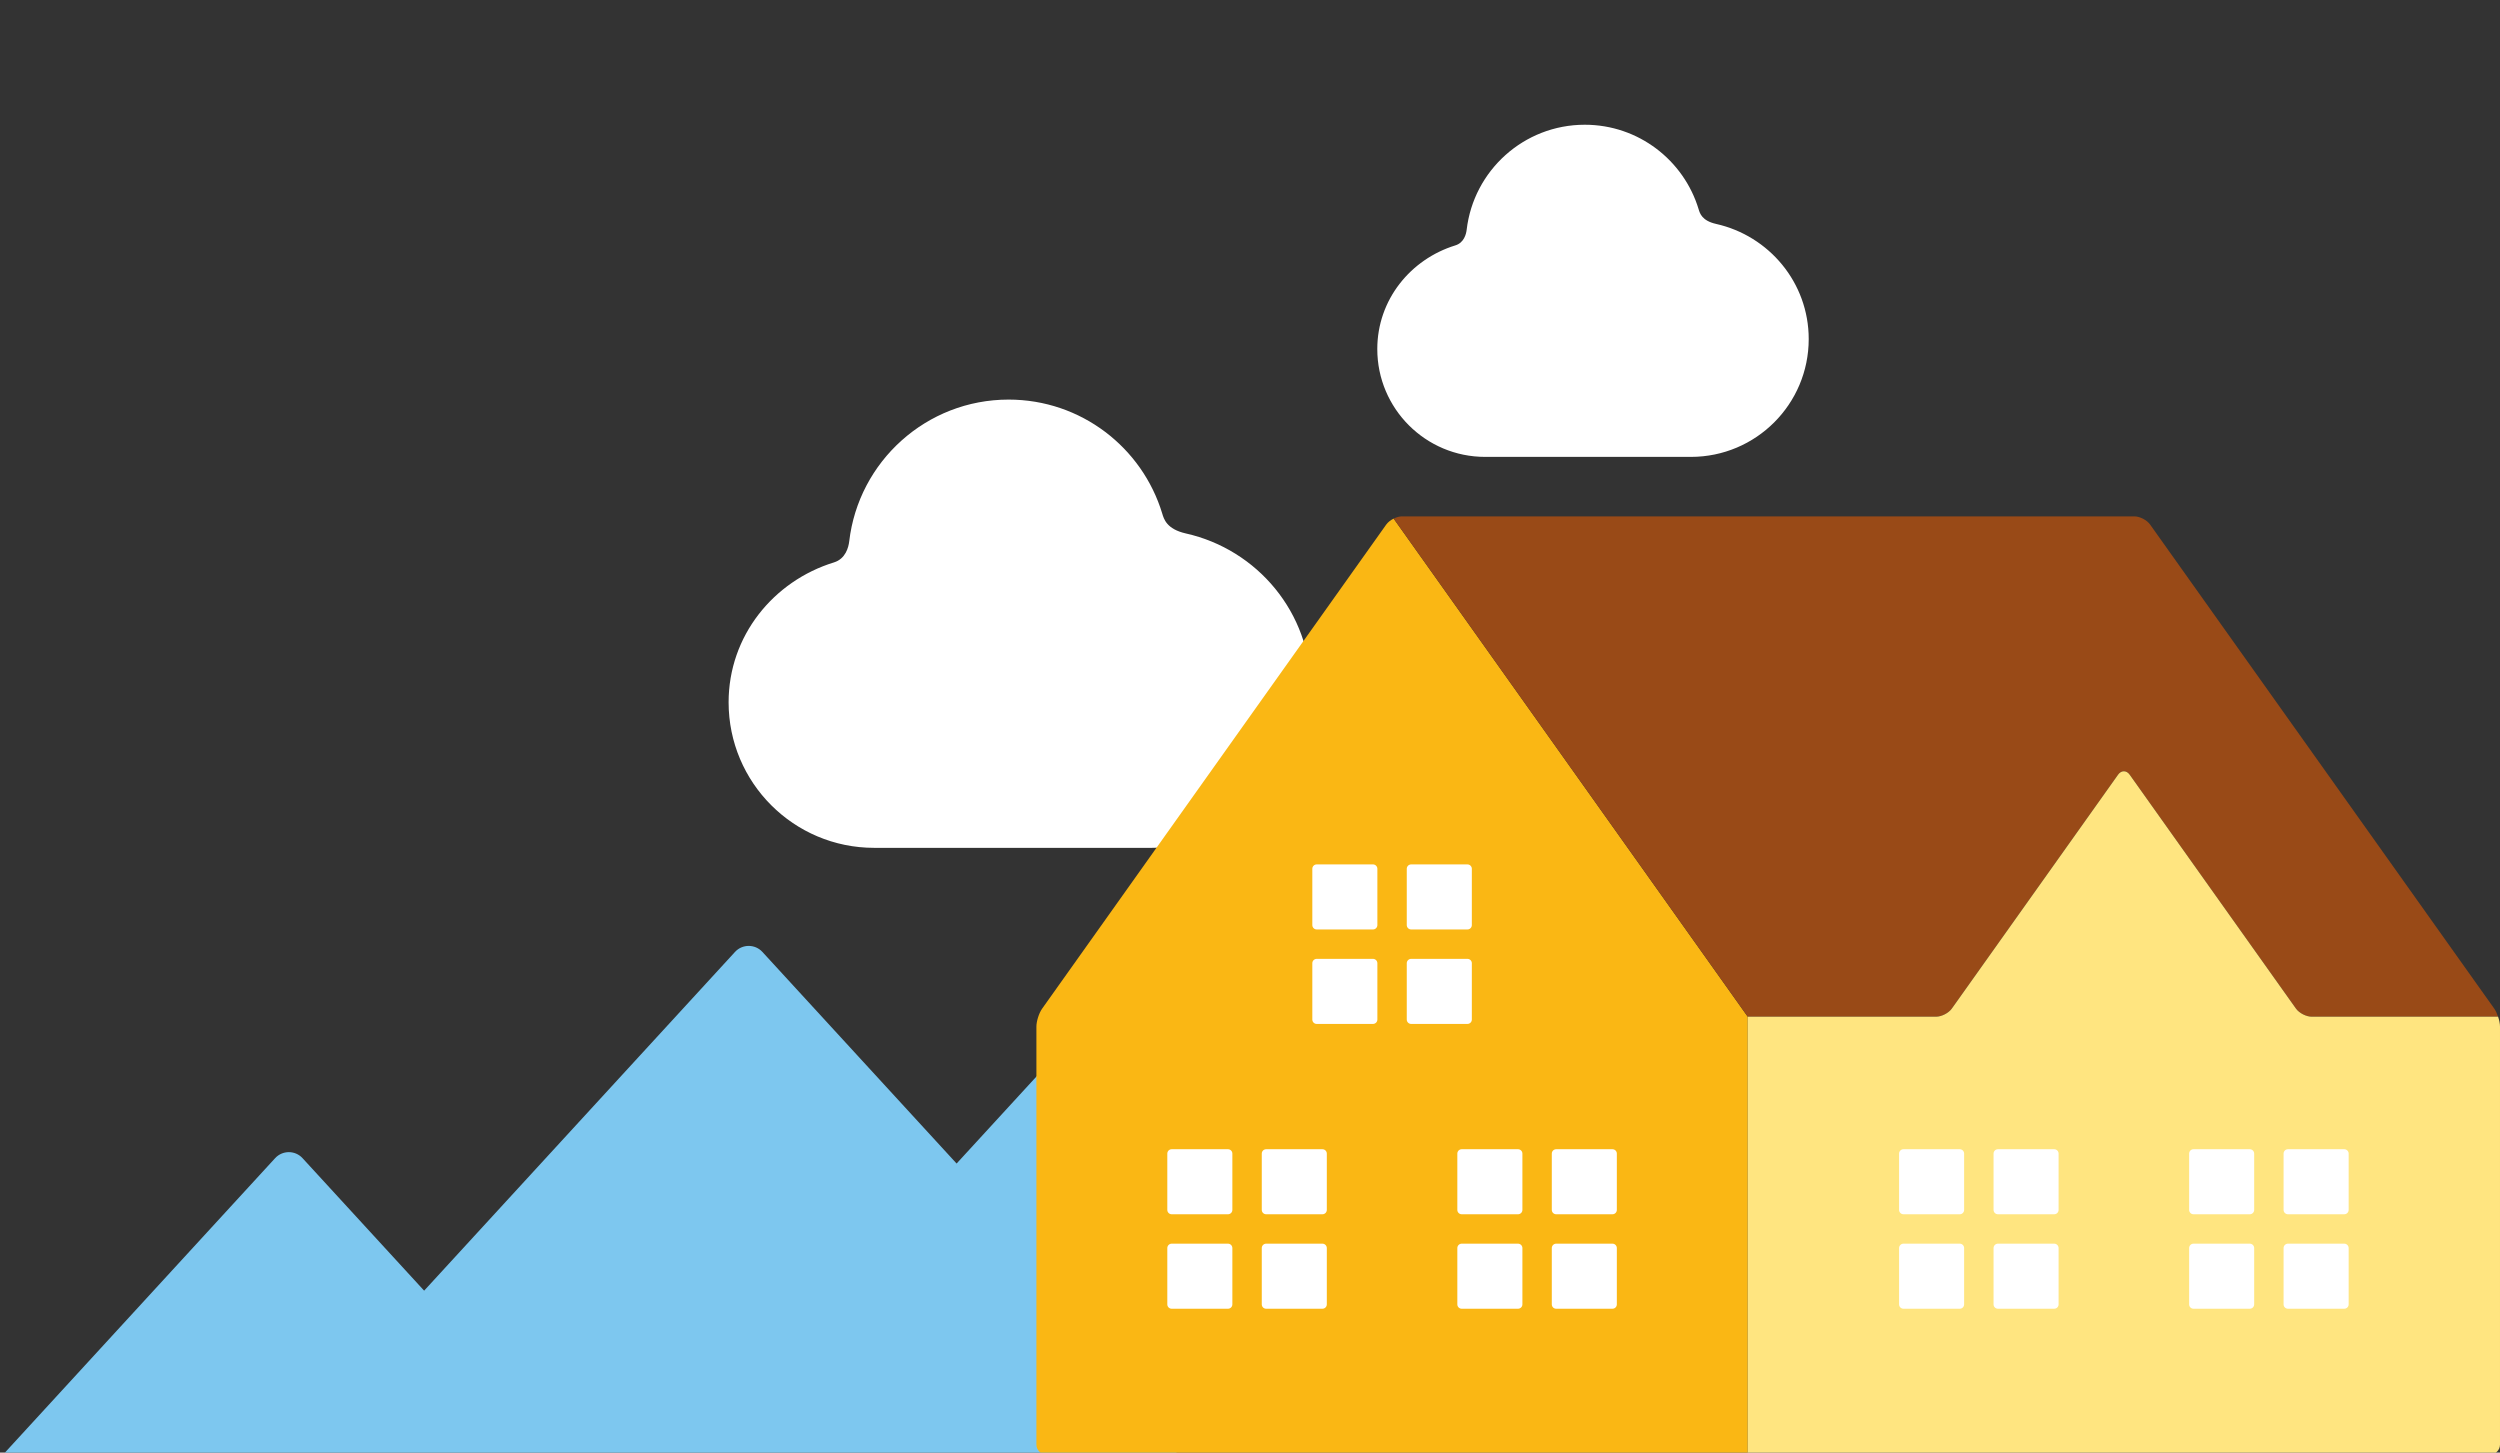 <?xml version="1.0" encoding="utf-8"?>
<!-- Generator: Adobe Illustrator 16.0.0, SVG Export Plug-In . SVG Version: 6.00 Build 0)  -->
<!DOCTYPE svg PUBLIC "-//W3C//DTD SVG 1.1//EN" "http://www.w3.org/Graphics/SVG/1.1/DTD/svg11.dtd">
<svg version="1.1" xmlns="http://www.w3.org/2000/svg" xmlns:xlink="http://www.w3.org/1999/xlink" x="0px" y="0px" width="1012px"
	 height="588px" viewBox="0 0 1012 588" enable-background="new 0 0 1012 588" xml:space="preserve">
<rect x="0" y="0" width="1012" height="588" fill="#333333" stroke="none"/>
<g id="Lager_2" display="none">
	<rect display="inline" fill="#009FE4" width="1012" height="588"/>
</g>
<g id="Lager_1" display="none">
	<rect x="368.143" y="430.763" display="inline" fill="#FFFFFF" width="333.743" height="108.979"/>
	<g display="inline">
		<g>
			<path fill="#994A17" d="M887.774,373.399c-7.692,7.767-18.325,18.462-32.996,33.13c-3.224,3.226-6.703,2.116-6.703-2.441
				c0-3.688,0-112.165,0-153.086c-7.95-3.807-16.251-9.418-16.251-9.418c-1.818-1.229-4.245-0.702-5.41,1.15
				c0,0-5.94,9.585-11.145,15.109c-0.638,0.663-1.291,1.302-1.93,1.947c0,14.057,0,29.956,0,31.28c0,3.673-3.05,4.814-6.163,1.717
				c-6.192-6.201-11.7-11.733-16.648-16.689c-6.18,3.017-12.771,5.34-19.667,6.8c6.833,6.864,14.957,15.021,24.615,24.672
				c10.009,10.034,11.717,19.37,11.717,36.522c0,0,0,237.284,0,239.48c0,2.195,0.687,4.43,4.071,4.43c3.367,0,34.08,0,36.777,0
				s3.944-1.74,3.944-4.43c0-2.705,0-122.9,0-122.9c0-17.138,1.692-26.484,11.7-36.507c17.001-16.994,29.276-29.333,37.978-38.081
				C896.492,382.481,891.814,378.213,887.774,373.399z"/>
		</g>
		<path fill="#AEC912" d="M1012,328.279c0,38.831-31.479,70.301-70.318,70.301c-38.821,0-70.3-31.47-70.3-70.301
			c0-38.83,31.479-70.318,70.3-70.318C980.521,257.961,1012,289.449,1012,328.279z"/>
		<path fill="#AEC912" d="M899.206,89.288c-2.124-0.559-4.088-2.794-4.375-4.974c0,0-2.459-18.469-6.784-28.455
			c-13.791-31.814-45.463-54.066-82.354-54.066c-49.549,0-89.728,40.163-89.728,89.728c0,10.033,3.735,24.807,3.735,24.807
			c0.526,2.131-0.623,4.693-2.57,5.715c0,0-14.879,7.766-22.381,14.765c-16.736,15.596-27.201,37.825-27.201,62.503
			c0,47.196,38.265,85.459,85.467,85.459c24.551,0,46.66-10.36,62.255-26.93c5.204-5.523,11.145-15.109,11.145-15.109
			c1.165-1.852,3.592-2.379,5.41-1.15c0,0,12.292,8.317,21.263,11.55c9.02,3.232,18.742,5.003,28.861,5.003
			c47.22,0,85.484-38.264,85.484-85.458c0-30.674-16.172-57.564-40.436-72.641C917.531,94.156,899.206,89.288,899.206,89.288z"/>
	</g>
	<g display="inline">
		<g>
			<path fill="#D1DE83" d="M546.539,432.718c-9.37-4.677-15.739-13.648-16.435-30.513c-0.047-0.958-0.063-1.988-0.063-3.097
				c0,0-16.521,3.2-28.925-9.211c-10.313-10.313-8.876-18.533-13.825-29.691c-6.106-13.736-18.933-17.921-28.749-17.8
				c0,0,0.909-10.982-4.008-20.083c-6.041-11.172-17.719-11.396-21.502-11.396s-14.623,1.316-21.494,12.435
				c-5.443,8.787-4.006,19.044-4.006,19.044c-9.811-0.121-22.644,4.063-28.75,17.8c-4.957,11.158-3.521,19.379-13.816,29.691
				c-12.428,12.411-28.941,9.211-28.941,9.211c0,16.146-4.806,25.579-12.404,31.078v7.313v143.079c0,5.402,2.491,7.422,7.487,7.422
				h215.742V432.861L546.539,432.718z M426.839,522.75c0,1.013-0.829,1.861-1.851,1.861H401.25c-1.006,0-1.836-0.849-1.836-1.861
				v-23.736c0-1.006,0.83-1.861,1.836-1.861h23.738c1.021,0,1.851,0.855,1.851,1.861V522.75z M426.839,482.938
				c0,1.014-0.829,1.829-1.851,1.829H401.25c-1.006,0-1.836-0.815-1.836-1.829v-23.737c0-1.021,0.83-1.853,1.836-1.853h23.738
				c1.021,0,1.851,0.831,1.851,1.853V482.938z M466.652,522.75c0,1.013-0.832,1.861-1.853,1.861h-23.722
				c-1.014,0-1.852-0.849-1.852-1.861v-23.736c0-1.006,0.838-1.861,1.852-1.861H464.8c1.021,0,1.853,0.855,1.853,1.861V522.75z
				 M466.652,482.938c0,1.014-0.832,1.829-1.853,1.829h-23.722c-1.014,0-1.852-0.815-1.852-1.829v-23.737
				c0-1.021,0.838-1.853,1.852-1.853H464.8c1.021,0,1.853,0.831,1.853,1.853V482.938z"/>
		</g>
		<g>
			<path fill="#206F33" d="M783.36,397.336c-0.016-0.04-0.047-0.089-0.079-0.113c-0.112-0.205-0.287-0.396-0.416-0.598
				c-0.415-0.606-0.845-1.172-1.276-1.7l-123.875-145.52c-4.692-5.499-14.462-10.032-21.702-10.032c0,0-38.934,0-48.056,0
				c-7.766,0-9.482-4.51-9.482-10.728c0-2.745,0-13.537,0-24.75c0-0.43,0.127-1.31,1.213-1.31c1.094,0,4.406,0,4.406,0
				c3.191,0,5.803-2.609,5.803-5.802V173.78c0-3.194-2.611-5.803-5.803-5.803h-73.638c-3.193,0-5.812,2.609-5.812,5.803v23.003
				c0,3.192,2.618,5.802,5.812,5.802c0,0,3.855,0,4.709,0c0.86,0,1.189,0.934,1.189,1.389c0,11.542,0,22.716,0,25.494
				c0,6.217-1.333,9.905-10.449,9.905c-9.114,0-59.381,0-59.381,0c-3.354,0-7.257,1.021-10.952,2.602l137.188,161.171
				c0.974,0.982,2.107,1.813,4.718,1.813h206.985c0.256-0.83,0.447-1.708,0.447-2.635
				C784.909,400.512,784.319,398.893,783.36,397.336z"/>
		</g>
		<g>
			<path fill="#AEC912" d="M577.477,404.959c-2.626,0-3.76-0.848-4.741-1.828c-1.008-1.006-137.164-161.156-137.164-161.156
				c-4.246,1.844-8.221,4.468-10.728,7.414l-61.937,72.777l-61.81,72.632h0.008c-1.62,2.043-2.675,4.149-2.675,6.608
				c0,2.194,0.814,4.183,2.139,5.73l23.051,23.05c7.598-5.499,12.404-14.933,12.404-31.078c0,0,16.514,3.2,28.941-9.211
				c10.295-10.313,8.859-18.533,13.816-29.691c6.107-13.736,18.94-17.921,28.75-17.8c0,0-1.438-10.257,4.006-19.044
				c6.871-11.118,17.711-12.435,21.494-12.435s15.461,0.224,21.502,11.396c4.917,9.101,4.008,20.083,4.008,20.083
				c9.816-0.121,22.643,4.063,28.749,17.8c4.949,11.158,3.512,19.379,13.825,29.691c12.403,12.411,28.925,9.211,28.925,9.211
				c0,18.899,6.562,28.669,16.497,33.609l0.312,0.144V588h207.25c4.117,0,6.768-2.459,6.768-7.599c0,0,0-147.453,0-148.952
				c0-1.493,0.894-2.33,0.894-2.33l20.721-20.721c0.911-0.98,1.58-2.14,1.979-3.439
				C784.462,404.959,580.103,404.959,577.477,404.959z M648.296,522.75c0,1.013-0.83,1.861-1.835,1.861h-23.745
				c-1.013,0-1.845-0.849-1.845-1.861v-23.736c0-1.006,0.832-1.861,1.845-1.861h23.745c1.005,0,1.835,0.855,1.835,1.861V522.75z
				 M648.296,482.938c0,1.014-0.83,1.829-1.835,1.829h-23.745c-1.013,0-1.845-0.815-1.845-1.829v-23.737
				c0-1.021,0.832-1.853,1.845-1.853h23.745c1.005,0,1.835,0.831,1.835,1.853V482.938z M688.11,522.75
				c0,1.013-0.833,1.861-1.838,1.861h-23.728c-1.016,0-1.846-0.849-1.846-1.861v-23.736c0-1.006,0.83-1.861,1.846-1.861h23.728
				c1.005,0,1.838,0.855,1.838,1.861V522.75z M688.11,482.938c0,1.014-0.833,1.829-1.838,1.829h-23.728
				c-1.016,0-1.846-0.815-1.846-1.829v-23.737c0-1.021,0.83-1.853,1.846-1.853h23.728c1.005,0,1.838,0.831,1.838,1.853V482.938z"/>
		</g>
	</g>
	<path display="inline" fill="#FFFFFF" d="M213.473,170.393c-8.076-26.694-32.852-46.134-62.181-46.134
		c-33.309,0-60.75,25.069-64.523,57.362c-0.275,2.367-1.431,7.088-6.179,8.547c-24.483,7.547-42.649,29.729-42.649,56.633
		c0,32.537,26.377,58.914,58.924,58.914c24.528,0,86.879,0,112.386,0c35.556,0,64.378-28.821,64.378-64.377
		c0-30.816-21.693-56.393-50.57-62.885C215.269,176.703,214.148,172.621,213.473,170.393z"/>
	<path display="inline" fill="#FFFFFF" d="M430.596,47.184C424.61,27.404,406.252,13,384.519,13
		c-24.681,0-45.014,18.576-47.811,42.504c-0.203,1.754-1.06,5.253-4.578,6.333c-18.141,5.593-31.603,22.029-31.603,41.965
		c0,24.109,19.545,43.654,43.662,43.654c18.174,0,64.377,0,83.277,0c26.347,0,47.703-21.356,47.703-47.703
		c0-22.834-16.074-41.786-37.473-46.597C431.926,51.86,431.097,48.836,430.596,47.184z"/>
</g>
<g id="Lager_3" display="none">
	<path display="inline" fill="#FFFFFF" d="M797.984,85.108c-5.86-19.371-23.84-33.478-45.123-33.478
		c-24.171,0-44.084,18.191-46.822,41.625c-0.2,1.718-1.039,5.144-4.484,6.201c-17.767,5.478-30.949,21.574-30.949,41.097
		c0,23.612,19.141,42.754,42.76,42.754c17.799,0,63.045,0,81.556,0c25.802,0,46.717-20.915,46.717-46.717
		c0-22.363-15.741-40.924-36.697-45.633C799.288,89.688,798.475,86.726,797.984,85.108z"/>
	<g display="inline">
		<g>
			<path fill="#FDCA09" d="M597.277,530.609c-0.158,0-0.251,0.012-0.251,0.012L597.277,530.609z"/>
			<g>
				<path fill="#994A17" d="M723.111,503.695c-65.772,0-148.328,0-171.636,0c-13.251,0-18.392,3.759-24.49,11.239l-10.208,12.456
					c70.286-3.173,177.484-8.185,245.627-11.392C751.259,508.249,737.721,503.695,723.111,503.695z"/>
			</g>
		</g>
		<path fill="#FDF5B3" d="M447.574,472.686l152.354-368.887c0,0,3.044-7.375,5.538-13.381c2.071-4.969,5.753-4.271,8.499-3.604
			c3.897,0.954,9.705,4.098,18.801,10.337c32.063,21.984,105.065,69.899,157.241,172.309
			c36.479,71.574,42.525,143.628,34.277,195.956c-1.369,8.733-7.937,12.995-16.159,12.995c-8.225,0-172.275,0-172.275,0
			c-6.889,0-8.762-4.403-7.17-11.191c5.666-24.163,26.363-120.789,16.853-207.5c-8.587-78.381-24.187-130.077-33.254-154.362
			c-0.58-1.568-0.936-2.306-1.44-3.653c-0.884-2.387-3.792-2.293-3.792,1.358c0,41.559,0,369.05,0,369.05
			c0,3.465-2.828,6.299-6.286,6.299H451.244C447.79,478.41,446.134,475.834,447.574,472.686z"/>
		<path fill="#FAB70F" d="M450.366,530.246l-10.367,0.363c-0.156,0-0.256,0.012-0.256,0.012c-5.825,0.187-9.606,5.022-8.39,10.723
			c0,0,2.084,10.419,3.999,20.065c3.699,18.742,12.531,25.017,38.836,25.017h257.989c37.89,0,56.473-5.057,78.728-27.1
			c13.844-13.72,21.821-29.243,24.25-34.874c2.44-5.631,2.909-12.081-8.669-11.497C814.914,513.541,489.612,528.888,450.366,530.246
			z"/>
	</g>
	<path display="inline" fill="#FFFFFF" d="M414.175,77.345c0.102-0.739,0.081-1.499,0.081-2.261
		c0-18.715-15.183-33.894-33.907-33.894c-5.496,0-10.519,1.666-15.263,3.658c-4.608,1.93-6.825-0.005-8.002-1.347
		c-9.603-10.944-23.688-17.858-39.393-17.858c-28.946,0-52.415,23.471-52.415,52.42c0,2.316,0.191,4.593,0.455,6.838
		c0.681,5.762-2.548,6.603-4.253,7.355c-16.728,7.362-28.414,24.082-28.414,43.533c0,26.247,21.278,47.52,47.535,47.52
		c26.252,0,85.184,0,113.866,0c28.69,0,51.939-23.257,51.939-51.932c0-19.91-11.211-37.202-27.662-45.917
		C416.986,84.53,413.357,83.287,414.175,77.345z"/>
	<path display="inline" fill="#C8E6FA" d="M1000.938,588c0,0-11-0.063-40.938-20.5c-35.929-24.527-66.5-27.5-103,0
		s-69.5,23.785-97.5,1.019s-67.647-26.912-102.5,0c-33,25.481-65,26.019-94.5,0s-74.5-24.481-104,0s-67.5,22.767-96,0
		s-77.5-22.481-104.5,0s-70.5,25.519-97.5,0s-75.074-23.314-103.5,0C31.417,589.501,0,588,0,588l16.208,0.042l975.667-0.104
		l9.422,0.031"/>
</g>
<g id="Lager_4" display="none">
	<g display="inline">
		<g>
			<path fill="#994916" d="M574.146,461.312c6.436-28.339-11.733-44.997-7.826-81.171c0-33.379,37.315-49.542,67.966-49.542
				c18.964,0,53.782,7.948,71.235,7.948c11.929,0,33.7,2.634,53.722-8.186c1.704-0.915,3.303-1.975,4.885-3.099
				c0.07,0.142,0.132,0.22,0.132,0.22s1.573-1.802,11.921-1.802c10.356,0,22.366-3.055,30.138-14.714
				c7.354-11.011,15.766-14.035,29.8-14.467c9.912-0.306,17.498-1.295,24.915-4.805c10.438-4.937,13.057-6.074,26.114-4.95
				c13.048,1.124,16.876-1.353,22.054-6.755c3.688-3.844,10.1-4.947,13.493-5.27c0.612-0.04,1.234-0.075,1.848-0.122
				c0.266-0.009,0.417-0.009,0.417-0.009c-0.019-0.006-0.036-0.013-0.053-0.021c2.45-0.185,4.885-0.398,7.38-0.638
				c9.816-0.948,15.349-2.779,15.768,1.526c0.417,4.307-5.419,7.001-10.038,10.497c-0.497,0.375-0.969,0.737-1.43,1.094
				c-0.009-0.002-0.009-0.013-0.009-0.013c-0.125,0.113-0.267,0.224-0.417,0.337c-0.037,0.026-0.063,0.055-0.107,0.087
				c-2.575,1.991-7.595,4.486-7.238,12.255c0.541,11.847,1.34,18.382,1.988,21.49c0.463,2.203,1.813,3.889,3.546,4.852
				c0.408,3.273,0.799,6.449,1.171,9.278c1.421,9.672,2.212,16.271,3.5,25.498c1.884,13.525-1.944,17.995-11.654,23.496
				c-6.448,3.657-12.372,1.261-15.773-1.01c-4.69-3.136-6.733-7.008-5.997-11.27c0.729-4.264-1.073-7.544-6.545-13.819
				c-4.867-5.598-9.149-8.073-14.745-15.041c-6.289-7.86-13.67-10.145-22.002-2.182c-9.166,8.896-13.004,21.253-18.457,48.765
				c-4.485,22.674-11.841,40.877-24.914,54.739c-1.324,1.407-1.191,2.793-1.094,3.513c1.333,9.423,3.349,20.918,6.201,30.733
				c6.075,20.864,15.526,49.819,25.802,65.24c11.21,16.822,14.808,25.429,18.2,36.034c1.759,5.48,0.87,7.969-4.441,7.969
				c-5.302,0-12.239,0-18.306,0c-6.076,0-9.104-0.383-10.242-6.831c-1.146-6.449,1.511-7.208,1.893-11.379
				c0.373-4.175-0.382-6.447-5.312-9.858c-4.931-3.415-6.946-6.821-10.748-15.923c-3.792-9.099-7.869-23.666-14.158-36.043
				c-2.691-5.299-8.188-15.975-13.323-25.918c-0.764-1.471-1.466-2.958-2.257-4.356c-0.719-1.29-1.261-0.473-1.518,0
				c-5.517,9.805-10.188,21.006-13.981,32.553c-7.968,24.274-9.113,30.102-3.028,39.823c4.111,6.583,8.171,12.44,12.204,24.076
				c3.659,10.548,3.643,13.856-1.599,13.856c-10.241,0-14.781,0-18.965,0c-4.165,0-6.82-0.766-8.713-6.07
				c-1.9-5.309,0-8.729,1.138-12.898c1.137-4.17-1.138-7.208-6.449-10.619c-5.313-3.415-8.146-8.389-6.556-16.582
				c2.034-10.508,5.801-20.209,9.584-35.006c3.793-14.789,7.612-32.358,10.056-43.958c2.469-11.716-3.599-11.788-10.056-11.788
				c-6.439,0-21.858,0.831-34.25,0.064c-18.884-1.174-29.772-4.758-44.216-7.765c-6.271-1.306-11.662-2.567-16.229-0.632
				c-4.672,1.99-9.726,10.198-13.376,16.149c-7.204,11.769-12.116,19.105-12.116,28.587c0,9.482,3.225,15.118,12.879,26.643
				c11.388,13.591,15.244,19.688,18.37,28.272c1.287,3.482,2.238,7.595,2.238,14.452c0,5.693-1.51,16.112-4.921,21.797
				c-3.411,5.689-7.391,13.573-13.893,6.418c-6.839-7.533-7.141-9.171-10.925-14.482c-3.801-5.313-2.887-9.158,1.209-12.801
				c5.15-4.592,7.887-10.44,0.443-18.51c-6.432-6.964-21.149-23.946-29.427-32.843c-5.091-5.476-8.729-9.943-9.436-15.361
				c-0.071-0.507-0.133-1.484-1.483-0.373c-2.212,1.838-4.104,3.441-5.596,4.521c-11.015,7.967-18.441,12.293-18.441,27.376
				c0,5.787,0,12.062,0,15.92c0,8.719,0.792,16.148,6.827,22.939c6.133,6.875,7.968,12.511,9.859,18.581
				c1.9,6.067,0.765,7.969-4.166,7.969c-4.929,0-10.907,0-18.483,0c-7.586,0-8.426-5.761-8.78-14.799
				c-0.443-11.271-7.586-11.572-7.586-30.155c0-18.59,0-32.048,0-46.081C551.766,482.93,570.18,478.774,574.146,461.312z"/>
		</g>
		<g>
			<path fill="#FFE57E" d="M557.819,349.131c4.956,0,7.479-0.096,12.268-0.096c8.108,0,13.842-2.947,18.053-5.761
				c0.089-0.058,0.194-0.113,0.279-0.166c-11.135,7.054-19.447,17.139-21.563,30.321c-1.883-0.026-3.438-0.058-4.383-0.058
				c-9.037,0-16.298,4.543-16.298,20.061c0,18.21,12.815,30.973,12.815,55.63c0,22.02-14.858,35.729-36.607,35.729
				c-6.808,0-9.594-2.723-9.594-9.57c0-18.157,0-51.403,0-69.233C512.79,368.467,531.479,349.131,557.819,349.131z"/>
		</g>
		<path fill="#FFE57E" d="M936.576,287.035c-2.346,2.087-8.137,4.354-7.763,12.679c0.541,11.847,1.34,18.382,1.988,21.49
			c0.951,4.543,5.677,6.91,9.78,5.203c4.005-1.673,6.689-6.604,4.139-14.196C941.781,303.504,936.576,287.035,936.576,287.035z"/>
		<path fill="#FFE57E" d="M924.958,274.59c0,0-10.579,0-15.758,5.4c-5.178,5.403-9.006,7.879-22.054,6.755
			c-13.058-1.124-15.677,0.013-26.114,4.95c-7.417,3.51-15.003,4.499-24.915,4.805c-14.034,0.432-22.445,3.456-29.8,14.467
			c-7.771,11.659-19.781,14.714-30.138,14.714c-10.348,0-11.921,1.802-11.921,1.802s-1.802-2.25,1.352-6.979
			c3.144-4.723,12.373-13.149,18.901-19.899c6.527-6.753,16.005-15.615,29.577-23.966c11.236-6.913,25.351-11.833,39.305-12.959
			c13.954-1.128,28.468-0.748,40.166,1.727C905.266,267.881,918.66,272.112,924.958,274.59z"/>
		<path fill="#FFE57E" d="M912.362,321.439c0.382,3.973,3.918,6.88,7.88,6.496c3.969-0.381,6.875-3.913,6.492-7.882
			s-3.909-6.875-7.878-6.49C914.886,313.945,911.981,317.476,912.362,321.439z"/>
	</g>
	<g display="inline">
		<g>
			<rect x="199.72" y="472.101" fill="#FFE57E" width="95.653" height="19.321"/>
			<rect x="199.72" y="414.144" fill="#FFE57E" width="95.653" height="19.324"/>
			<path fill="#FFE57E" d="M107.571,530.055c-1.321,0-2.408-1.087-2.408-2.416v-1.455v-30.172v-2.183
				c0-1.329,1.087-2.407,2.408-2.407h37.023v-19.321h-37.023c-1.321,0-2.408-1.087-2.408-2.407V452.6v-16.726
				c0-1.32,1.087-2.406,2.408-2.406h37.023v-19.324h-37.023c-1.321,0-2.408-1.081-2.408-2.402v-80.359
				c0-1.657-1.356-3.016-3.009-3.016H88.861c-1.653,0-3.009,1.358-3.009,3.016v234.289c0,1.661-1.356,3.019-3.018,3.019h-9.404
				c-1.653,0-3.009,1.347-3.009,3.018v13.284c0,1.661,1.356,3.009,3.009,3.009h44.157c1.652,0,3.009-1.348,3.009-3.009v-13.284
				c0-1.671-1.357-3.018-3.009-3.018h-9.405c-1.662,0-3.018-1.357-3.018-3.019v-13.888c0-1.329,1.087-2.416,2.408-2.416h37.023
				v-19.313H107.571z"/>
			<rect x="199.72" y="530.055" fill="#FFE57E" width="95.653" height="19.313"/>
			<path fill="#FFE57E" d="M421.656,568.689h-9.405c-1.652,0-3.009-1.357-3.009-3.019V331.382c0-1.657-1.356-3.016-3.018-3.016
				h-13.285c-1.652,0-3.018,1.358-3.018,3.016v80.359c0,1.321-1.078,2.402-2.399,2.402h-37.033v19.324h37.033
				c1.321,0,2.399,1.086,2.399,2.406V452.6v17.094c0,1.32-1.078,2.407-2.399,2.407h-37.033v19.321h37.033
				c1.321,0,2.399,1.078,2.399,2.407v2.183v30.172v1.455c0,1.329-1.078,2.416-2.399,2.416h-37.033v19.313h37.033
				c1.321,0,2.399,1.087,2.399,2.416v13.888c0,1.661-1.347,3.019-3.009,3.019h-9.404c-1.653,0-3.009,1.347-3.009,3.018v13.284
				c0,1.661,1.356,3.009,3.009,3.009h44.148c1.653,0,3.018-1.348,3.018-3.009v-13.284
				C424.674,570.036,423.31,568.689,421.656,568.689z"/>
		</g>
		<g>
			<rect x="144.594" y="530.055" fill="#994916" width="55.125" height="19.313"/>
			<rect x="295.373" y="530.055" fill="#994916" width="55.117" height="19.313"/>
		</g>
		<g>
			<rect x="144.594" y="472.101" fill="#994916" width="55.125" height="19.321"/>
			<rect x="295.373" y="472.101" fill="#994916" width="55.117" height="19.321"/>
		</g>
		<g>
			<rect x="144.594" y="414.144" fill="#994916" width="55.125" height="19.324"/>
			<rect x="295.373" y="414.144" fill="#994916" width="55.117" height="19.324"/>
		</g>
	</g>
	<path display="inline" fill="#FFFFFF" d="M737.987,59.466c-5.86-19.371-23.84-33.478-45.123-33.478
		c-24.171,0-44.084,18.191-46.822,41.625c-0.2,1.718-1.039,5.144-4.484,6.201c-17.767,5.478-30.949,21.574-30.949,41.097
		c0,23.612,19.141,42.754,42.76,42.754c17.799,0,63.045,0,81.556,0c25.802,0,46.717-20.915,46.717-46.717
		c0-22.363-15.741-40.924-36.697-45.633C739.291,64.045,738.478,61.083,737.987,59.466z"/>
	<path display="inline" fill="#FFFFFF" d="M429.382,52.702c0.102-0.739,0.082-1.499,0.082-2.261
		c0-18.715-15.184-33.894-33.908-33.894c-5.496,0-10.518,1.666-15.262,3.658c-4.609,1.93-6.826-0.005-8.002-1.347
		C362.688,7.914,348.603,1,332.899,1c-28.947,0-52.416,23.471-52.416,52.42c0,2.316,0.19,4.593,0.454,6.838
		c0.682,5.762-2.548,6.603-4.252,7.355c-16.729,7.362-28.414,24.082-28.414,43.533c0,26.247,21.278,47.52,47.536,47.52
		c26.252,0,85.184,0,113.865,0c28.691,0,51.939-23.257,51.939-51.932c0-19.91-11.211-37.202-27.662-45.917
		C432.194,59.887,428.565,58.645,429.382,52.702z"/>
</g>
<g id="Lager_5">
	<path fill="#7DC7EF" d="M476.256,588V472.382l-39.602-43.15c-2.983-3.25-8.11-3.25-11.094,0l-38.329,41.766l-78.609-85.654
		c-2.984-3.252-8.11-3.252-11.094,0L171.69,522.462l-49.224-53.639c-2.982-3.248-8.109-3.248-11.094,0L2,588H476.256z"/>
	<path fill="#FFFFFF" d="M470.473,207.885c-8.076-26.694-32.852-46.133-62.181-46.133c-33.309,0-60.75,25.069-64.523,57.362
		c-0.275,2.368-1.431,7.089-6.179,8.547c-24.483,7.547-42.649,29.729-42.649,56.633c0,32.537,26.377,58.914,58.924,58.914
		c24.528,0,86.879,0,112.386,0c35.556,0,64.378-28.82,64.378-64.376c0-30.817-21.693-56.393-50.57-62.885
		C472.27,214.195,471.148,210.114,470.473,207.885z"/>
	<path fill="#FFFFFF" d="M687.596,84.677c-5.985-19.78-24.344-34.184-46.077-34.184c-24.681,0-45.014,18.576-47.811,42.504
		c-0.203,1.754-1.06,5.253-4.578,6.333c-18.141,5.593-31.603,22.029-31.603,41.965c0,24.109,19.545,43.654,43.662,43.654
		c18.174,0,64.377,0,83.277,0c26.347,0,47.703-21.356,47.703-47.703c0-22.834-16.074-41.787-37.473-46.597
		C688.926,89.353,688.097,86.329,687.596,84.677z"/>
	<g>
		<g>
			<path fill="#FAB714" d="M564.146,209.931c-1.207,0.604-2.302,1.442-2.977,2.381l-69.648,97.979l-69.648,97.984
				c-1.286,1.805-2.335,5.084-2.335,7.303v169.195c0,2.201,1.811,4.012,4.027,4.012h279.897c1.109,0,2.565,0,4.021,0V411.557
				L564.146,209.931z"/>
			<path fill="#FFFFFF" d="M498.859,528.006c0,0.984-0.793,1.77-1.765,1.77h-22.8c-0.971,0-1.77-0.785-1.77-1.77v-22.801
				c0-0.957,0.799-1.771,1.77-1.771h22.8c0.972,0,1.765,0.814,1.765,1.771V528.006z"/>
			<path fill="#FFFFFF" d="M498.859,489.764c0,0.984-0.793,1.771-1.765,1.771h-22.8c-0.971,0-1.77-0.787-1.77-1.771v-22.787
				c0-0.984,0.799-1.771,1.77-1.771h22.8c0.972,0,1.765,0.787,1.765,1.771V489.764z"/>
			<path fill="#FFFFFF" d="M537.096,528.006c0,0.984-0.801,1.77-1.772,1.77h-22.787c-0.977,0-1.771-0.785-1.771-1.77v-22.801
				c0-0.957,0.795-1.771,1.771-1.771h22.787c0.972,0,1.772,0.814,1.772,1.771V528.006z"/>
			<path fill="#FFFFFF" d="M537.096,489.764c0,0.984-0.801,1.771-1.772,1.771h-22.787c-0.977,0-1.771-0.787-1.771-1.771v-22.787
				c0-0.984,0.795-1.771,1.771-1.771h22.787c0.972,0,1.772,0.787,1.772,1.771V489.764z"/>
			<path fill="#FFFFFF" d="M557.561,412.717c0,0.971-0.799,1.771-1.771,1.771h-22.787c-0.983,0-1.777-0.801-1.777-1.771V389.91
				c0-0.971,0.794-1.766,1.777-1.766h22.787c0.973,0,1.771,0.795,1.771,1.766V412.717z"/>
			<path fill="#FFFFFF" d="M557.561,374.469c0,0.982-0.799,1.777-1.771,1.777h-22.787c-0.983,0-1.777-0.795-1.777-1.777v-22.787
				c0-0.979,0.794-1.771,1.777-1.771h22.787c0.973,0,1.771,0.793,1.771,1.771V374.469z"/>
			<path fill="#FFFFFF" d="M569.459,351.682c0-0.979,0.801-1.771,1.771-1.771h22.793c0.979,0,1.778,0.793,1.778,1.771v22.787
				c0,0.982-0.8,1.777-1.778,1.777H571.23c-0.971,0-1.771-0.795-1.771-1.777V351.682z"/>
			<path fill="#FFFFFF" d="M569.459,412.717V389.91c0-0.971,0.801-1.766,1.771-1.766h22.793c0.979,0,1.778,0.795,1.778,1.766v22.807
				c0,0.971-0.8,1.771-1.778,1.771H571.23C570.26,414.488,569.459,413.688,569.459,412.717z"/>
			<path fill="#FFFFFF" d="M616.268,528.006c0,0.984-0.801,1.77-1.771,1.77h-22.8c-0.972,0-1.771-0.785-1.771-1.77v-22.801
				c0-0.957,0.8-1.771,1.771-1.771h22.8c0.97,0,1.771,0.814,1.771,1.771V528.006z"/>
			<path fill="#FFFFFF" d="M616.268,489.764c0,0.984-0.801,1.771-1.771,1.771h-22.8c-0.972,0-1.771-0.787-1.771-1.771v-22.787
				c0-0.984,0.8-1.771,1.771-1.771h22.8c0.97,0,1.771,0.787,1.771,1.771V489.764z"/>
			<path fill="#FFFFFF" d="M654.497,528.006c0,0.984-0.795,1.77-1.771,1.77h-22.788c-0.97,0-1.771-0.785-1.771-1.77v-22.801
				c0-0.957,0.802-1.771,1.771-1.771h22.788c0.976,0,1.771,0.814,1.771,1.771V528.006z"/>
			<path fill="#FFFFFF" d="M654.497,489.764c0,0.984-0.795,1.771-1.771,1.771h-22.788c-0.97,0-1.771-0.787-1.771-1.771v-22.787
				c0-0.984,0.802-1.771,1.771-1.771h22.788c0.976,0,1.771,0.787,1.771,1.771V489.764z"/>
		</g>
		<g>
			<path fill="#994A17" d="M783.731,411.557c2.216,0,5.075-1.477,6.362-3.281l67.313-94.705c1.286-1.811,3.384-1.811,4.671,0
				l67.325,94.705c1.287,1.805,4.146,3.281,6.351,3.281h30.214h45.26c-0.42-1.248-0.958-2.434-1.563-3.281l-69.661-97.984
				l-69.662-97.979c-1.284-1.804-4.144-3.286-6.361-3.286H567.531c-1.063,0-2.271,0.354-3.386,0.905l143.337,201.625h49.904H783.731
				z"/>
		</g>
		<g>
			<path fill="#FFE580" d="M1011.227,411.557h-45.26h-30.214c-2.204,0-5.063-1.477-6.351-3.281l-67.325-94.705
				c-1.287-1.811-3.385-1.811-4.671,0l-67.313,94.705c-1.287,1.805-4.146,3.281-6.362,3.281h-26.345h-49.904v177.229
				c1.465,0,2.927,0,4.029,0h296.461c2.217,0,4.027-1.811,4.027-4.012V415.578C1012,414.396,1011.699,412.939,1011.227,411.557z"/>
			<path fill="#FFFFFF" d="M795.08,528.006c0,0.984-0.789,1.77-1.76,1.77h-22.8c-0.972,0-1.771-0.785-1.771-1.77v-22.801
				c0-0.957,0.8-1.771,1.771-1.771h22.8c0.971,0,1.76,0.814,1.76,1.771V528.006z"/>
			<path fill="#FFFFFF" d="M795.08,489.764c0,0.984-0.789,1.771-1.76,1.771h-22.8c-0.972,0-1.771-0.787-1.771-1.771v-22.787
				c0-0.984,0.8-1.771,1.771-1.771h22.8c0.971,0,1.76,0.787,1.76,1.771V489.764z"/>
			<path fill="#FFFFFF" d="M833.319,528.006c0,0.984-0.786,1.77-1.771,1.77h-22.787c-0.971,0-1.771-0.785-1.771-1.77v-22.801
				c0-0.957,0.801-1.771,1.771-1.771h22.787c0.984,0,1.771,0.814,1.771,1.771V528.006z"/>
			<path fill="#FFFFFF" d="M833.319,489.764c0,0.984-0.786,1.771-1.771,1.771h-22.787c-0.971,0-1.771-0.787-1.771-1.771v-22.787
				c0-0.984,0.801-1.771,1.771-1.771h22.787c0.984,0,1.771,0.787,1.771,1.771V489.764z"/>
			<path fill="#FFFFFF" d="M912.492,528.006c0,0.984-0.799,1.77-1.77,1.77h-22.801c-0.972,0-1.759-0.785-1.759-1.77v-22.801
				c0-0.957,0.787-1.771,1.759-1.771h22.801c0.971,0,1.77,0.814,1.77,1.771V528.006z"/>
			<path fill="#FFFFFF" d="M912.492,489.764c0,0.984-0.799,1.771-1.77,1.771h-22.801c-0.972,0-1.759-0.787-1.759-1.771v-22.787
				c0-0.984,0.787-1.771,1.759-1.771h22.801c0.971,0,1.77,0.787,1.77,1.771V489.764z"/>
			<path fill="#FFFFFF" d="M950.734,528.006c0,0.984-0.801,1.77-1.771,1.77h-22.802c-0.97,0-1.771-0.785-1.771-1.77v-22.801
				c0-0.957,0.802-1.771,1.771-1.771h22.802c0.97,0,1.771,0.814,1.771,1.771V528.006z"/>
			<path fill="#FFFFFF" d="M950.734,489.764c0,0.984-0.801,1.771-1.771,1.771h-22.802c-0.97,0-1.771-0.787-1.771-1.771v-22.787
				c0-0.984,0.802-1.771,1.771-1.771h22.802c0.97,0,1.771,0.787,1.771,1.771V489.764z"/>
		</g>
	</g>
</g>
<g id="Lager_6" display="none">
	<path display="inline" fill="#7DC7EF" d="M4.416,588l240.757-276.79c3.87-4.44,10.519-4.44,14.388,0l163.207,187.278l63.841-73.261
		c3.867-4.436,10.516-4.436,14.386,0L642.846,588H4.416z"/>
	<path display="inline" fill="#FFFFFF" d="M565.295,62.006c-8.068-26.664-32.815-46.082-62.113-46.082
		c-33.27,0-60.68,25.041-64.45,57.297c-0.273,2.365-1.429,7.081-6.172,8.538c-24.454,7.54-42.601,29.695-42.601,56.57
		c0,32.5,26.347,58.848,58.858,58.848c24.499,0,86.782,0,112.262,0c35.516,0,64.305-28.79,64.305-64.305
		c0-30.782-21.668-56.33-50.515-62.815C567.089,68.31,565.971,64.233,565.295,62.006z"/>
	<g display="inline">
		<path fill-rule="evenodd" clip-rule="evenodd" fill="#0A4682" d="M599.817,498.266c24.778,0,44.872,20.085,44.872,44.867
			c0,24.783-20.094,44.867-44.872,44.867c-24.776,0-44.861-20.084-44.861-44.867C554.956,518.351,575.041,498.266,599.817,498.266z"
			/>
		<path fill-rule="evenodd" clip-rule="evenodd" fill="#FFFFFF" d="M577.388,543.133c0,12.392,10.042,22.438,22.43,22.438
			c12.39,0,22.435-10.047,22.435-22.438s-10.045-22.43-22.435-22.43C587.43,520.703,577.388,530.741,577.388,543.133z"/>
		<path fill-rule="evenodd" clip-rule="evenodd" fill="#0A4682" d="M919.938,498.266c24.777,0,44.871,20.085,44.871,44.867
			c0,24.783-20.094,44.867-44.871,44.867c-24.773,0-44.864-20.084-44.864-44.867C875.074,518.351,895.165,498.266,919.938,498.266z"
			/>
		<path fill-rule="evenodd" clip-rule="evenodd" fill="#FFFFFF" d="M897.509,543.133c0,12.392,10.042,22.438,22.43,22.438
			c12.391,0,22.437-10.047,22.437-22.438s-10.046-22.43-22.437-22.43C907.551,520.703,897.509,530.741,897.509,543.133z"/>
		<g>
			<path fill="#FFB900" d="M533.464,453.312c15.31-18.275,24.143-27.837,45.437-50.022c36.756-38.292,45.972-51.771,101.82-51.771
				c53.932,0,65.934,0,78.344,0c37.229,0,55.152,13.79,73.769,32.406c12.067,12.061,19.653,19.646,29.646,29.646
				c10.005,9.988,15.884,12.614,38.904,14.473c44.013,3.56,66.393,13.83,79.823,34.616c-6.053,4.22-10.021,11.241-10.021,19.188
				c0,12.372,9.595,22.478,21.753,23.344c0.02,8.325-0.963,16.855-3.343,24.052c-2.017,6.1-5.645,9.426-5.645,9.426
				c-4.678,4.484-9.659,1.73-9.854-2.977c0,0,0,0-0.723-3.55c-5.088-24.851-27.079-43.545-53.437-43.545
				c-30.118,0-54.536,24.413-54.536,54.535c0,6.605-2.976,9.017-10.262,9.017H664.618c-6.054,0-9.498-1.419-9.989-9.288
				c0,0-0.618-6.857-1.284-10.263c-4.911-25.083-27.009-44.001-53.527-44.001c-26.053,0-47.848,18.267-53.258,42.698
				c-0.835,3.813-1.082,7.996-1.082,7.996c-0.526,5.924-4.955,7.78-10.385,5.864c0,0-9.142-2.461-16.592-9.746
				c-8.116-7.937-10.83-18.937-10.83-29.946C507.671,481.255,519.078,470.518,533.464,453.312z"/>
			<path fill="#FFE57E" d="M971.186,481.848c0-7.947,3.969-14.969,10.021-19.188c2.657,4.104,4.978,8.615,7.03,13.587
				c2.805,6.779,4.667,17.682,4.701,28.945C980.78,504.325,971.186,494.22,971.186,481.848z"/>
		</g>
		<path fill="#FFFFFF" d="M722.261,386.561c0-6.051,4.954-11.012,11.011-11.012l40.096,0.079c13.281,0,23.85,5.396,31.509,13.062
			c0,0,20.289,22.049,27.516,30.308c7.222,8.257,5.086,19.22-6.701,19.22c-14.44,0-92.419,0-92.419,0
			c-6.057,0-11.011-4.95-11.011-11.011V386.561z"/>
		<path fill="#FFFFFF" d="M700.023,388.729c0-6.061-4.899-11.789-10.88-12.732c0,0-21.599-3.432-45.237,7.635
			c-28.645,13.423-33.958,43.712-33.958,43.712c-1.334,5.912,2.531,10.756,8.592,10.756l70.473,0.096
			c6.06,0.012,11.011-4.929,11.011-10.989V388.729z"/>
	</g>
</g>
<g id="Lager_7" display="none">
	<path display="inline" fill="#7DC7EF" d="M4.416,588.489l240.757-276.79c3.87-4.44,10.519-4.44,14.388,0l163.207,187.278
		l63.841-73.261c3.867-4.436,10.516-4.436,14.386,0l141.851,162.772H4.416z"/>
	<path display="inline" fill="#FFFFFF" d="M602.461,51.006c-8.068-26.664-32.814-46.082-62.113-46.082
		c-33.27,0-60.679,25.041-64.45,57.297c-0.273,2.365-1.429,7.081-6.172,8.538c-24.454,7.54-42.601,29.695-42.601,56.57
		c0,32.5,26.347,58.848,58.858,58.848c24.5,0,86.783,0,112.261,0c35.516,0,64.305-28.79,64.305-64.305
		c0-30.782-21.668-56.33-50.514-62.815C604.256,57.31,603.137,53.233,602.461,51.006z"/>
	<g display="inline">
		<path fill="#E6007E" d="M703.085,567.747c0,11.197-9.063,20.267-20.254,20.267c-11.191,0-20.281-9.069-20.281-20.267
			c0-11.191,9.09-20.269,20.281-20.269C694.021,547.479,703.085,556.556,703.085,567.747z"/>
		<path fill="#B0CB0B" d="M944.365,269.986c9.146-14.231,14.177-31.293,14.177-49.467c0-51.662-41.891-93.541-93.546-93.541
			c-12.724,0-24.813,2.622-35.894,7.153c-4.766,1.95-7.93-0.608-9.125-2.152c-22.256-28.582-56.962-46.98-95.977-46.98
			c-67.157,0-121.604,54.44-121.604,121.602c0,21.787,5.747,42.234,15.792,59.918c0.786,1.388,2.086,4.634-1.133,8.129
			c-16.993,18.403-26.016,43.789-26.016,70.799c0,60.43,49.005,109.426,109.433,109.426c28.558,0,54.406-11.086,74.011-28.848
			c3.868-3.502,7.267-1.028,8.87,0.421c19.424,17.658,45.224,28.427,73.546,28.427c60.43,0,109.434-48.996,109.434-109.426
			c0-24.619-8.137-47.333-21.855-65.61C943.303,278.276,941.327,274.724,944.365,269.986z"/>
		<path fill="#E6007E" d="M917.966,393.159c0,11.204-9.077,20.267-20.283,20.267c-11.189,0-20.267-9.063-20.267-20.267
			c0-11.191,9.077-20.269,20.267-20.269C908.889,372.891,917.966,381.968,917.966,393.159z"/>
		<path fill="#E6007E" d="M690.54,381.886c0,11.198-9.063,20.273-20.254,20.273c-11.204,0-20.281-9.075-20.281-20.273
			c0-11.19,9.077-20.268,20.281-20.268C681.478,361.618,690.54,370.695,690.54,381.886z"/>
		<path fill="#E6007E" d="M682.734,218.381c0,11.194-9.077,20.271-20.269,20.271c-11.19,0-20.267-9.077-20.267-20.271
			c0-11.191,9.076-20.267,20.267-20.267C673.657,198.114,682.734,207.19,682.734,218.381z"/>
		<path fill="#E6007E" d="M807.999,241.223c0,11.189-9.063,20.267-20.252,20.267c-11.206,0-20.281-9.077-20.281-20.267
			c0-11.206,9.075-20.271,20.281-20.271C798.937,220.951,807.999,230.017,807.999,241.223z"/>
		<path fill="#E6007E" d="M903.085,194.936c0,11.195-9.077,20.264-20.267,20.264c-11.191,0-20.269-9.069-20.269-20.264
			c0-11.197,9.077-20.267,20.269-20.267C894.008,174.669,903.085,183.739,903.085,194.936z"/>
		<path fill="#E6007E" d="M747.777,147.259c0,11.194-9.075,20.269-20.267,20.269c-11.204,0-20.281-9.074-20.281-20.269
			c0-11.197,9.077-20.271,20.281-20.271C738.702,126.987,747.777,136.062,747.777,147.259z"/>
		<path fill="#E6007E" d="M728.146,300.954c0,11.197-9.075,20.267-20.267,20.267s-20.267-9.069-20.267-20.267
			c0-11.191,9.075-20.269,20.267-20.269S728.146,289.763,728.146,300.954z"/>
		<path fill="#E6007E" d="M889.739,302.591c0,11.19-9.076,20.268-20.267,20.268c-11.191,0-20.267-9.077-20.267-20.268
			c0-11.19,9.075-20.267,20.267-20.267C880.663,282.324,889.739,291.401,889.739,302.591z"/>
		<path fill="#E6007E" d="M817.215,362.06c0,11.197-9.077,20.269-20.281,20.269c-11.191,0-20.254-9.071-20.254-20.269
			c0-11.189,9.063-20.267,20.254-20.267C808.138,341.793,817.215,350.87,817.215,362.06z"/>
		<g>
			<path fill="#994916" d="M886.286,450.846v104.867h-25.891V454.776c-1.16,0.041-2.322,0.097-3.496,0.097
				c-0.303,0-0.593-0.021-0.897-0.027v100.867h-3.675c-2.417,0-4.379,1.962-4.379,4.379c0,2.426,1.962,4.381,4.379,4.381h41.102
				c2.417,0,4.38-1.955,4.38-4.381c0-2.417-1.963-4.379-4.38-4.379h-2.75V449.527C889.229,449.995,887.765,450.438,886.286,450.846z
				"/>
			<path fill="#994916" d="M774.483,426.025c-6.757,6.129-14.285,11.439-22.395,15.792c0,13.539,0,26.339,0,28.052
				c0,3.801-2.916,3.952-5.596,1.266c-6.798-6.798-13.306-13.389-19.369-19.591c-6.023,1.526-12.241,2.527-18.61,2.997
				c10.335,10.625,21.968,22.492,33.807,34.325c8.358,8.365,9.769,16.158,9.769,30.471c0,0,0,63.316,0,65.527
				c0,2.218,1.229,3.149,3.303,3.149c2.071,0,53.865,0,56.864,0c3.012,0,3.314-1.838,3.314-3.496c0-1.664,0-32.632,0-32.632
				c0-14.307,1.437-19.121,9.761-27.521c10.887-11.011,18.678-18.492,22.035-21.677c1.176-1.119,1.271-2.308,0.43-3.164
				c-2.432-2.458-7.24-7.329-7.889-8.082c-0.871-1.016-2.072-0.904-3.053,0.042c-3.04,2.929-9.853,9.499-15.696,15.149
				c-2.729,2.646-5.588,2.527-5.588-1.271c0-2.12,0-32.335,0-58.599c-11.936-4.877-22.823-11.785-32.217-20.317
				C781.75,424.997,778.352,422.523,774.483,426.025z"/>
		</g>
	</g>
</g>
</svg>
